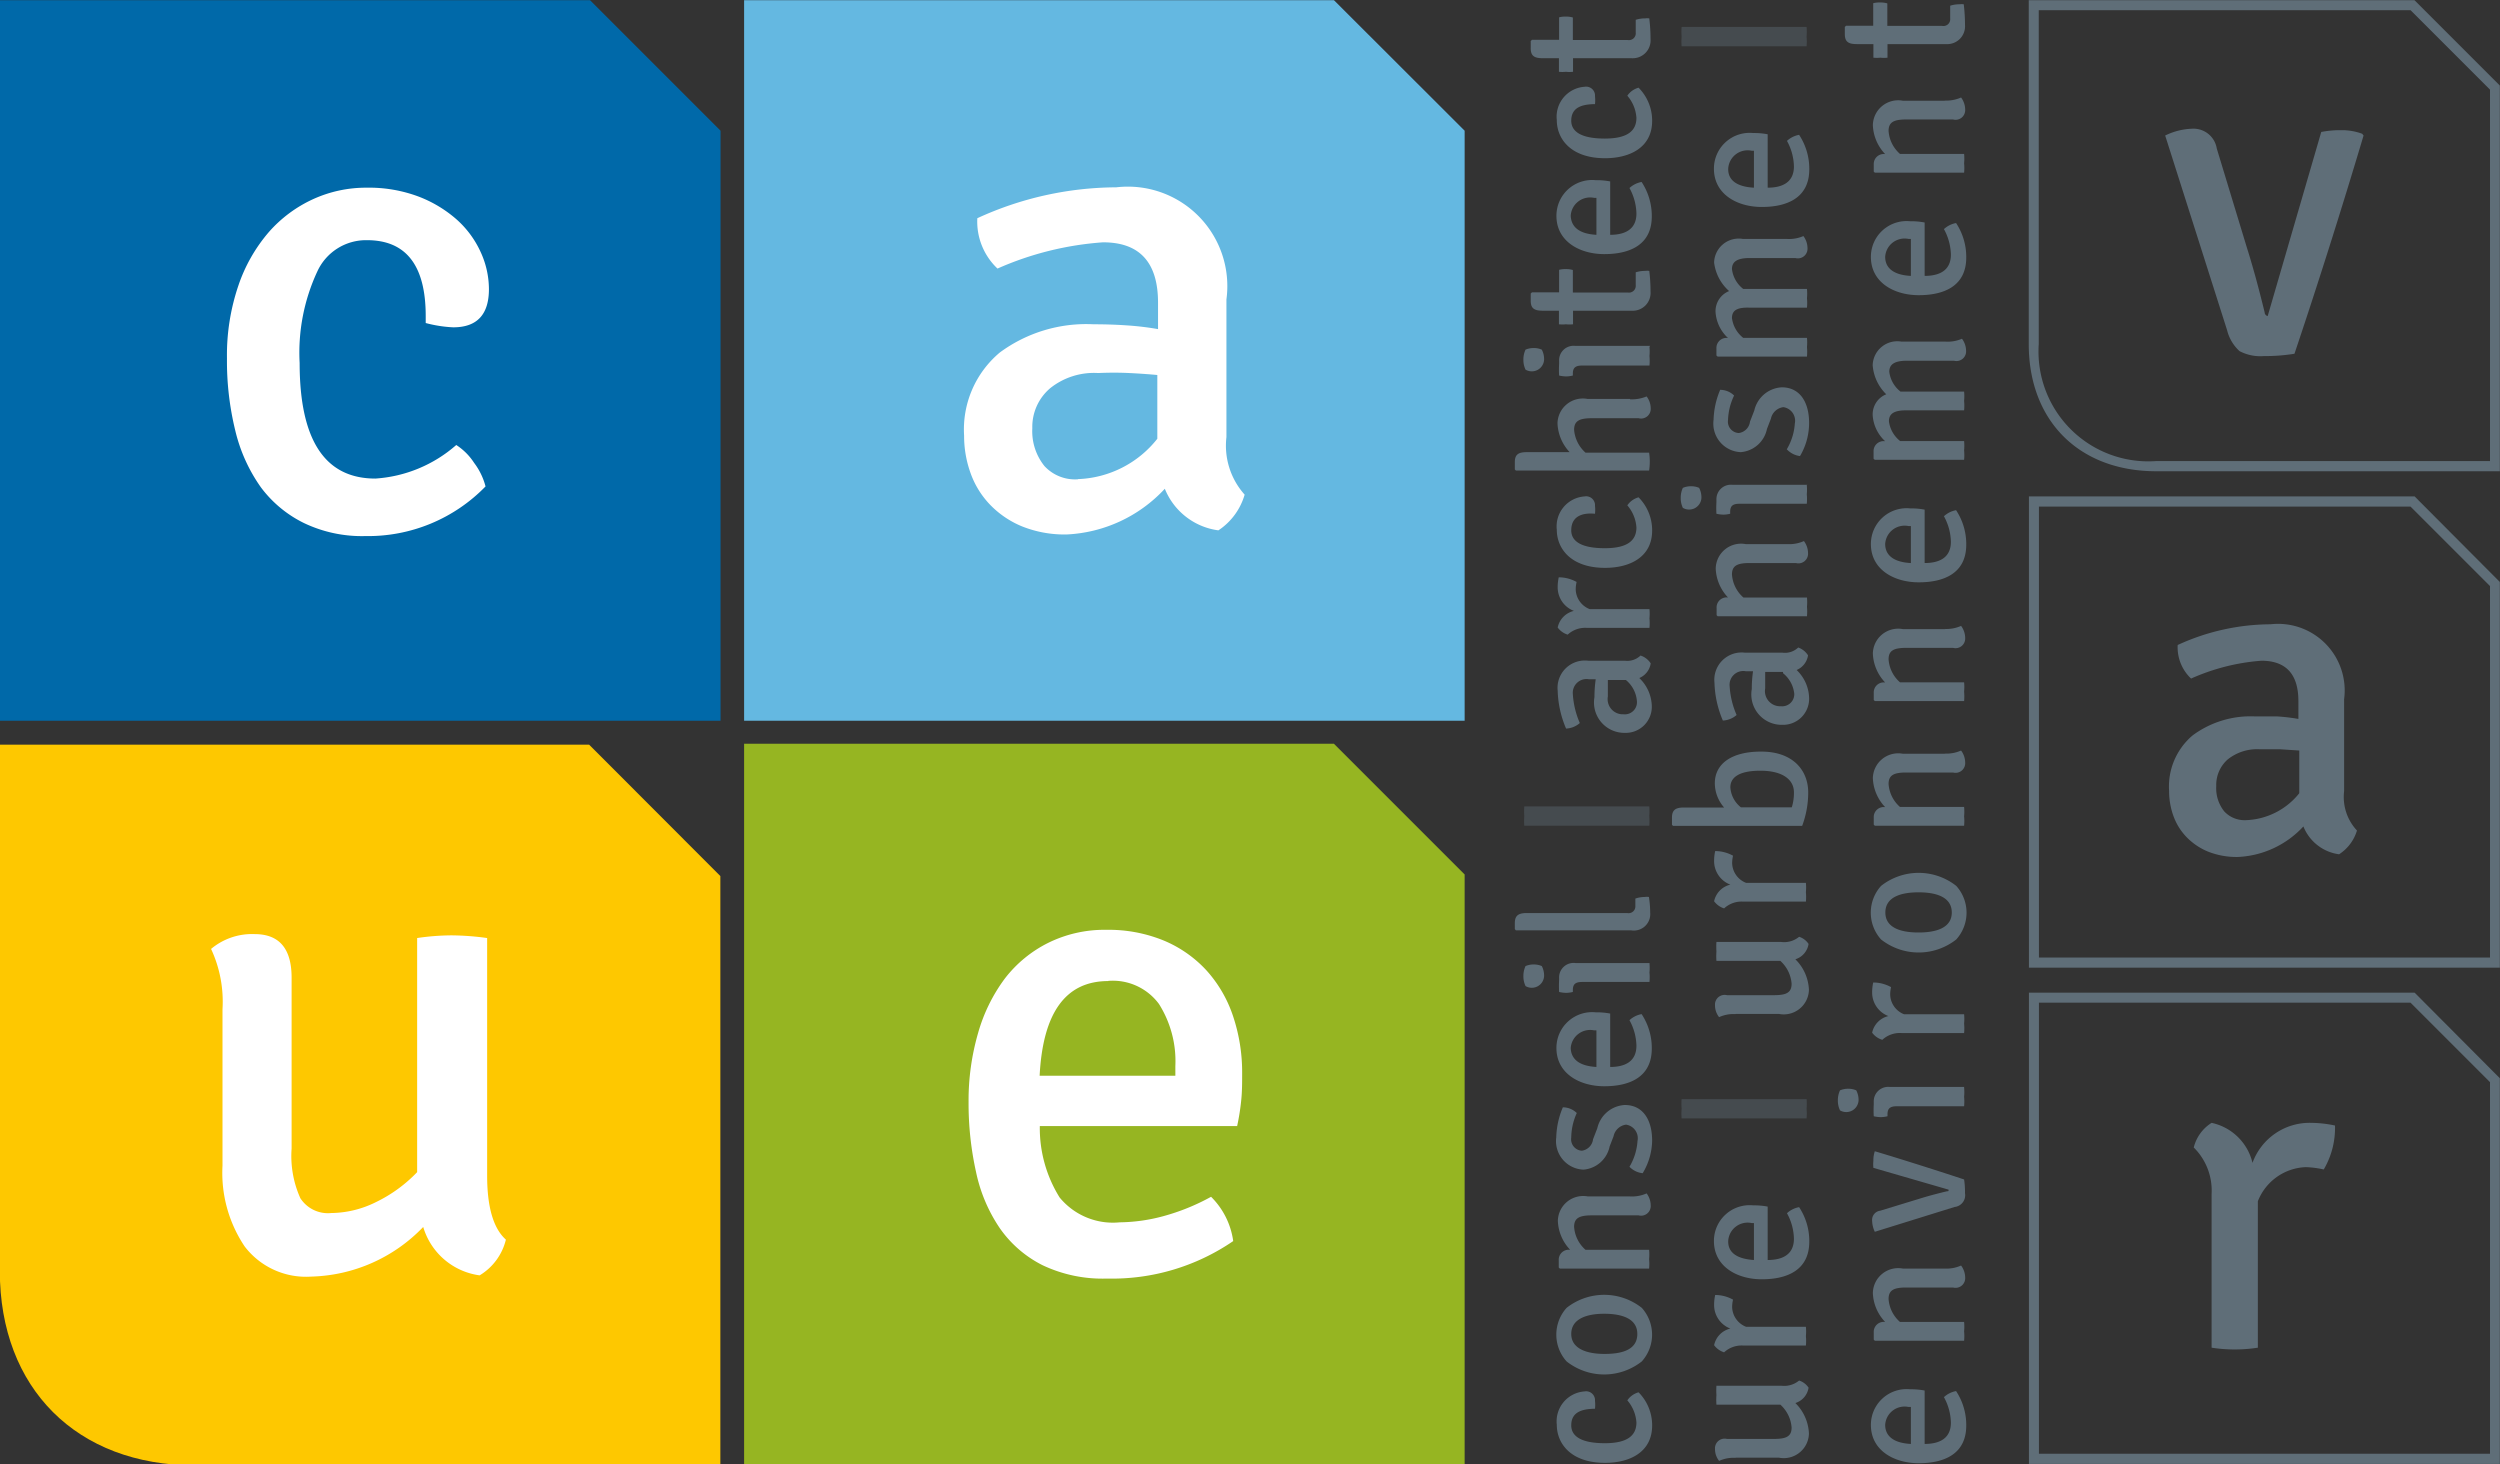 <svg id="Calque_1" data-name="Calque 1" xmlns="http://www.w3.org/2000/svg" viewBox="0 0 140 82"><rect x="0" y="0" width="140" height="82" fill="#333333" stroke="none"/><defs><style>.cls-1,.cls-7{fill:#5f6e78;}.cls-2{fill:#0069a9;}.cls-3{fill:#64b8e1;}.cls-4{fill:#96b522;}.cls-5{fill:#fec800;}.cls-6{fill:#fff;}.cls-7{opacity:0.4;}</style></defs><title>logo_CAUE</title><path class="cls-1" d="M479.86,311.56a2.27,2.27,0,0,1,1-1.38,3,3,0,0,1,2.29,2.24,3.4,3.4,0,0,1,3.29-2.24,6.46,6.46,0,0,1,1.33.15,4.58,4.58,0,0,1-.63,2.46,5.41,5.41,0,0,0-1-.13,3,3,0,0,0-2.69,1.91v8.2a8.44,8.44,0,0,1-2.59,0v-8.62A3.39,3.39,0,0,0,479.86,311.56Z" transform="translate(-357.01 -247.3)"/><path class="cls-1" d="M492.23,302.89h-21.6v26.39H497v-21.6Zm4.22,25.82H471.19V303.45H492l4.45,4.45v20.81Z" transform="translate(-357.01 -247.3)"/><path class="cls-1" d="M484,265l3-10.31a5.59,5.59,0,0,1,1.12-.1,3.26,3.26,0,0,1,1.17.2l0.08,0.1q-1.89,6.33-3.87,12.22a10.24,10.24,0,0,1-1.71.13,2.49,2.49,0,0,1-1.37-.28,2.34,2.34,0,0,1-.69-1.16l-3.47-10.91a3.65,3.65,0,0,1,1.48-.38,1.32,1.32,0,0,1,1.41,1.11l1.68,5.53q0.48,1.51,1,3.64A0.22,0.22,0,0,0,484,265Z" transform="translate(-357.01 -247.3)"/><path class="cls-1" d="M489,293.81a2.41,2.41,0,0,1-1,1.33,2.51,2.51,0,0,1-2-1.56,5.31,5.31,0,0,1-3.67,1.71,4.32,4.32,0,0,1-1.67-.3,3.55,3.55,0,0,1-1.21-.82,3.32,3.32,0,0,1-.73-1.18,4.08,4.08,0,0,1-.24-1.39,3.75,3.75,0,0,1,1.32-3.12,5.45,5.45,0,0,1,3.51-1.06c0.42,0,.83,0,1.23,0a11,11,0,0,1,1.18.14v-1q0-2.25-2.06-2.26a11.78,11.78,0,0,0-3.95,1,2.41,2.41,0,0,1-.75-1.88,12.54,12.54,0,0,1,5.2-1.16,3.73,3.73,0,0,1,4.12,4.2v5.15A2.75,2.75,0,0,0,489,293.81Zm-6.23-.58a4,4,0,0,0,3-1.51v-2.39l-1.06-.07-1.15,0a2.63,2.63,0,0,0-1.8.57,1.9,1.9,0,0,0-.64,1.49,2.07,2.07,0,0,0,.45,1.42A1.55,1.55,0,0,0,482.76,293.23Z" transform="translate(-357.01 -247.3)"/><polygon class="cls-2" points="0 0.01 0 40.36 40.35 40.36 40.35 7.32 33.04 0.01 0 0.01"/><polygon class="cls-3" points="41.67 0.01 41.67 40.36 82.02 40.36 82.02 7.32 74.7 0.01 41.67 0.01"/><polygon class="cls-4" points="41.67 41.65 41.67 82 82.02 82 82.02 48.97 74.7 41.65 41.67 41.65"/><path class="cls-5" d="M390,289H357v29.47c0,6.58,4.31,10.89,10.92,10.89h29.43v-33Z" transform="translate(-357.01 -247.3)"/><path class="cls-6" d="M380.85,265.39V265q0-4.25-3.29-4.25a3,3,0,0,0-2.77,1.73,10.77,10.77,0,0,0-1,5.15q0,6.47,4.24,6.47a7.61,7.61,0,0,0,4.53-1.88,3.35,3.35,0,0,1,1,1,3.73,3.73,0,0,1,.64,1.32,9.17,9.17,0,0,1-6.73,2.78,7.52,7.52,0,0,1-3.44-.73,6.67,6.67,0,0,1-2.41-2,9.14,9.14,0,0,1-1.43-3.16,16.38,16.38,0,0,1-.47-4.06,12.1,12.1,0,0,1,.64-4.08,9,9,0,0,1,1.71-3,7.38,7.38,0,0,1,2.48-1.84,7.15,7.15,0,0,1,3-.64,7.91,7.91,0,0,1,2.88.49,7,7,0,0,1,2.14,1.28,5.47,5.47,0,0,1,1.35,1.82,5,5,0,0,1,.47,2.09q0,2.14-2,2.14A7.26,7.26,0,0,1,380.85,265.39Z" transform="translate(-357.01 -247.3)"/><path class="cls-6" d="M426.71,275a3.59,3.59,0,0,1-1.47,2,3.77,3.77,0,0,1-3-2.33,8,8,0,0,1-5.49,2.56,6.41,6.41,0,0,1-2.5-.45,5.27,5.27,0,0,1-1.8-1.22,4.94,4.94,0,0,1-1.09-1.77,6.13,6.13,0,0,1-.36-2.09,5.62,5.62,0,0,1,2-4.66,8.15,8.15,0,0,1,5.25-1.58q0.94,0,1.84.06a16.51,16.51,0,0,1,1.77.21v-1.48q0-3.38-3.08-3.38a17.6,17.6,0,0,0-5.91,1.47,3.62,3.62,0,0,1-1.13-2.82,18.78,18.78,0,0,1,7.78-1.73,5.57,5.57,0,0,1,6.17,6.28v7.71A4.11,4.11,0,0,0,426.71,275Zm-9.33-.87a5.93,5.93,0,0,0,4.44-2.26v-3.57q-0.75-.07-1.58-0.11t-1.73,0a3.93,3.93,0,0,0-2.69.85,2.84,2.84,0,0,0-1,2.24,3.11,3.11,0,0,0,.68,2.12A2.33,2.33,0,0,0,417.38,274.14Z" transform="translate(-357.01 -247.3)"/><path class="cls-6" d="M369.47,312.58v-8.76a7,7,0,0,0-.64-3.38,3.57,3.57,0,0,1,2.44-.83q2.07,0,2.07,2.44v9.57a5.76,5.76,0,0,0,.49,2.78,1.84,1.84,0,0,0,1.73.83,5.75,5.75,0,0,0,2.52-.62,8,8,0,0,0,2.29-1.67V299.83a13.59,13.59,0,0,1,1.92-.15,15.24,15.24,0,0,1,2,.15v13.31q0,2.64,1.05,3.58a3.22,3.22,0,0,1-1.47,2,3.83,3.83,0,0,1-3.16-2.71,9,9,0,0,1-6.28,2.78,4.32,4.32,0,0,1-3.72-1.69A7.39,7.39,0,0,1,369.47,312.58Z" transform="translate(-357.01 -247.3)"/><path class="cls-6" d="M426.29,310.36H415.24a7.34,7.34,0,0,0,1.11,4,3.86,3.86,0,0,0,3.37,1.39,9.66,9.66,0,0,0,2.42-.34,12.11,12.11,0,0,0,2.69-1.09,4.32,4.32,0,0,1,1.24,2.48A12,12,0,0,1,419,318.9a7.83,7.83,0,0,1-3.61-.75,6.44,6.44,0,0,1-2.39-2.07,8.8,8.8,0,0,1-1.33-3.14,17.72,17.72,0,0,1-.42-3.93,13.57,13.57,0,0,1,.53-3.85,9.37,9.37,0,0,1,1.5-3.06,7,7,0,0,1,2.43-2,7.1,7.1,0,0,1,3.25-.73,8.14,8.14,0,0,1,3.22.6,6.81,6.81,0,0,1,2.39,1.67,7.21,7.21,0,0,1,1.49,2.56,9.91,9.91,0,0,1,.51,3.22c0,0.5,0,1-.05,1.48A12.7,12.7,0,0,1,426.29,310.36Zm-7.22-8.12q-3.57,0-3.84,5.3h7.6V307a6,6,0,0,0-.92-3.48A3.21,3.21,0,0,0,419.07,302.23Z" transform="translate(-357.01 -247.3)"/><path class="cls-1" d="M445,327.12c0,0.65.63,1,1.88,1s1.77-.42,1.77-1.16a2.11,2.11,0,0,0-.51-1.24,1.12,1.12,0,0,1,.63-0.45,2.62,2.62,0,0,1,.76,1.86c0,1.47-1.22,2.09-2.64,2.09-1.9,0-2.7-1.07-2.7-2.14a1.68,1.68,0,0,1,1.55-1.86,0.5,0.5,0,0,1,.59.53,2,2,0,0,1,0,.44C445.6,326.2,445,326.37,445,327.12Z" transform="translate(-357.01 -247.3)"/><path class="cls-1" d="M448.95,320.54a2.24,2.24,0,0,1,0,3,3.4,3.4,0,0,1-4.21,0,2.24,2.24,0,0,1,0-3A3.4,3.4,0,0,1,448.95,320.54ZM448.7,322c0-.88-0.9-1.13-1.86-1.13S445,321.15,445,322s0.91,1.12,1.86,1.12S448.7,322.91,448.7,322Z" transform="translate(-357.01 -247.3)"/><path class="cls-1" d="M448.29,314.3a2,2,0,0,0,.93-0.17,1.13,1.13,0,0,1,.23.67,0.54,0.54,0,0,1-.68.56h-2.61c-0.69,0-1,.14-1,0.64a1.88,1.88,0,0,0,.64,1.29h3.56a2.71,2.71,0,0,1,0,.52,2.82,2.82,0,0,1,0,.53h-5l-0.06-.06v-0.4a0.56,0.56,0,0,1,.64-0.59,2.47,2.47,0,0,1-.69-1.63,1.42,1.42,0,0,1,1.68-1.36h2.39Z" transform="translate(-357.01 -247.3)"/><path class="cls-1" d="M448.26,312.64a3.23,3.23,0,0,0,.45-1.44,0.77,0.77,0,0,0-.64-0.92,0.82,0.82,0,0,0-.7.65l-0.22.57a1.63,1.63,0,0,1-1.47,1.3,1.6,1.6,0,0,1-1.52-1.81,4.6,4.6,0,0,1,.37-1.68,1.12,1.12,0,0,1,.78.32A3.38,3.38,0,0,0,445,311a0.64,0.64,0,0,0,.59.74,0.73,0.73,0,0,0,.63-0.64l0.24-.62a1.67,1.67,0,0,1,1.54-1.3c1,0,1.53.81,1.53,2A3.64,3.64,0,0,1,449,313,1.21,1.21,0,0,1,448.26,312.64Z" transform="translate(-357.01 -247.3)"/><path class="cls-1" d="M447.18,307.05c0.85,0,1.47-.32,1.47-1.19a3.09,3.09,0,0,0-.39-1.43,1.37,1.37,0,0,1,.68-0.34,3.45,3.45,0,0,1,.57,1.93c0,1.62-1.27,2.11-2.66,2.11s-2.68-.72-2.68-2.14a2,2,0,0,1,2.2-2,4,4,0,0,1,.81.07v3Zm-0.77,0V305h-0.13a1.09,1.09,0,0,0-1.31,1C445,306.66,445.51,307,446.41,307.05Z" transform="translate(-357.01 -247.3)"/><path class="cls-1" d="M442.44,302.52a1.28,1.28,0,0,1-.12-0.56,1.31,1.31,0,0,1,.12-0.56,1.16,1.16,0,0,1,.46-0.09,1.11,1.11,0,0,1,.45.09,1.15,1.15,0,0,1,.13.56A0.69,0.69,0,0,1,442.44,302.52Zm6.94-1.28a2.71,2.71,0,0,1,0,.52,2.75,2.75,0,0,1,0,.53h-3.76c-0.37,0-.53.11-0.53,0.45v0.11a1.62,1.62,0,0,1-.38.05,1.87,1.87,0,0,1-.39-0.05,5.82,5.82,0,0,1,0-.65v-0.14a0.81,0.81,0,0,1,.91-0.83h4.19Z" transform="translate(-357.01 -247.3)"/><path class="cls-1" d="M448.59,297.62a1.66,1.66,0,0,1,.53-0.09,0.86,0.86,0,0,1,.23,0,5.76,5.76,0,0,1,.07.87,0.92,0.92,0,0,1-1.06,1H441.9l-0.06-.07V299c0-.44.21-0.57,0.68-0.57h5.61a0.38,0.38,0,0,0,.46-0.4v-0.38Z" transform="translate(-357.01 -247.3)"/><path class="cls-7" d="M442.37,293.54a3.15,3.15,0,0,1,0-.54,3.23,3.23,0,0,1,0-.54h7a3.23,3.23,0,0,1,0,.54,3.15,3.15,0,0,1,0,.54h-7Z" transform="translate(-357.01 -247.3)"/><path class="cls-1" d="M449.45,284.45a1.06,1.06,0,0,1-.64.82,2.24,2.24,0,0,1,.7,1.55,1.46,1.46,0,0,1-1.51,1.52,1.7,1.7,0,0,1-1.7-2,7,7,0,0,1,.07-1H446a0.77,0.77,0,0,0-.91.84,4.74,4.74,0,0,0,.39,1.61,1.24,1.24,0,0,1-.77.31,5.79,5.79,0,0,1-.47-2.12,1.53,1.53,0,0,1,1.71-1.68H448a1.07,1.07,0,0,0,.88-0.29A1.07,1.07,0,0,1,449.45,284.45Zm-1.4.93h-1c0,0.31,0,.64,0,0.92a0.85,0.85,0,0,0,.88,1,0.68,0.68,0,0,0,.75-0.69A1.7,1.7,0,0,0,448.06,285.38Z" transform="translate(-357.01 -247.3)"/><path class="cls-1" d="M444.24,282.44a1.21,1.21,0,0,1,.91-0.93,1.41,1.41,0,0,1-.91-1.34,2.52,2.52,0,0,1,.06-0.54,2.06,2.06,0,0,1,1,.26,1.87,1.87,0,0,0-.05.42,1.22,1.22,0,0,0,.78,1.1h3.35a2.7,2.7,0,0,1,0,.52,2.75,2.75,0,0,1,0,.53h-3.52a1.44,1.44,0,0,0-1.06.38A1.09,1.09,0,0,1,444.24,282.44Z" transform="translate(-357.01 -247.3)"/><path class="cls-1" d="M445,277c0,0.65.63,1,1.88,1s1.77-.42,1.77-1.16a2.1,2.1,0,0,0-.51-1.24,1.12,1.12,0,0,1,.63-0.45,2.62,2.62,0,0,1,.76,1.86c0,1.47-1.22,2.09-2.64,2.09-1.9,0-2.7-1.07-2.7-2.14a1.68,1.68,0,0,1,1.55-1.86,0.5,0.5,0,0,1,.59.53,2,2,0,0,1,0,.44C445.6,276,445,276.22,445,277Z" transform="translate(-357.01 -247.3)"/><path class="cls-1" d="M448.29,269.66a2.14,2.14,0,0,0,.93-0.16,1.1,1.1,0,0,1,.23.66,0.54,0.54,0,0,1-.68.56h-2.61c-0.69,0-1,.14-1,0.65a1.92,1.92,0,0,0,.64,1.28h3.56a3.3,3.3,0,0,1,0,1H441.9l-0.06-.06v-0.41c0-.44.21-0.56,0.68-0.56h2.39a2.49,2.49,0,0,1-.68-1.62,1.42,1.42,0,0,1,1.68-1.36h2.38Z" transform="translate(-357.01 -247.3)"/><path class="cls-1" d="M442.44,268a1.27,1.27,0,0,1-.12-0.56,1.31,1.31,0,0,1,.12-0.56,1.16,1.16,0,0,1,.46-0.09,1.11,1.11,0,0,1,.45.09,1.15,1.15,0,0,1,.13.56A0.69,0.69,0,0,1,442.44,268Zm6.94-1.28a2.7,2.7,0,0,1,0,.52,2.75,2.75,0,0,1,0,.53h-3.76c-0.37,0-.53.11-0.53,0.45v0.11a1.61,1.61,0,0,1-.38.05,1.85,1.85,0,0,1-.39-0.05,5.81,5.81,0,0,1,0-.65V267.5a0.81,0.81,0,0,1,.91-0.83h4.19Z" transform="translate(-357.01 -247.3)"/><path class="cls-1" d="M444.69,262.37a1.3,1.3,0,0,1,.4.05l0,1.26h3.07a0.38,0.38,0,0,0,.45-0.42v-0.71a1.71,1.71,0,0,1,.53-0.08,0.84,0.84,0,0,1,.23,0,9.7,9.7,0,0,1,.07,1.15,1,1,0,0,1-1.06,1.08h-3.28v0.76a1.71,1.71,0,0,1-.4,0,1.74,1.74,0,0,1-.39,0l0-.76h-0.9c-0.47,0-.68-0.12-0.68-0.56v-0.4l0.07-.07h1.52l0-1.26A1.31,1.31,0,0,1,444.69,262.37Z" transform="translate(-357.01 -247.3)"/><path class="cls-1" d="M447.18,260.45c0.85,0,1.47-.32,1.47-1.19a3.09,3.09,0,0,0-.39-1.43,1.37,1.37,0,0,1,.68-0.34,3.46,3.46,0,0,1,.57,1.93c0,1.62-1.27,2.11-2.66,2.11s-2.68-.72-2.68-2.14a2,2,0,0,1,2.2-2,4,4,0,0,1,.81.07v3Zm-0.77,0v-2.07h-0.13a1.09,1.09,0,0,0-1.31,1C445,260.06,445.51,260.4,446.41,260.45Z" transform="translate(-357.01 -247.3)"/><path class="cls-1" d="M445,254.06c0,0.65.63,1,1.88,1s1.77-.42,1.77-1.16a2.1,2.1,0,0,0-.51-1.24,1.12,1.12,0,0,1,.63-0.45,2.62,2.62,0,0,1,.76,1.86c0,1.47-1.22,2.09-2.64,2.09-1.9,0-2.7-1.07-2.7-2.14a1.68,1.68,0,0,1,1.55-1.86,0.5,0.5,0,0,1,.59.53,2,2,0,0,1,0,.44C445.6,253.14,445,253.31,445,254.06Z" transform="translate(-357.01 -247.3)"/><path class="cls-1" d="M444.69,248.23a1.3,1.3,0,0,1,.4.05l0,1.26h3.07a0.38,0.38,0,0,0,.45-0.42v-0.71a1.71,1.71,0,0,1,.53-0.08,0.84,0.84,0,0,1,.23,0,9.7,9.7,0,0,1,.07,1.15,1,1,0,0,1-1.06,1.08h-3.28v0.76a1.71,1.71,0,0,1-.4,0,1.74,1.74,0,0,1-.39,0l0-.76h-0.9c-0.47,0-.68-0.12-0.68-0.56v-0.4l0.07-.07h1.52l0-1.26A1.31,1.31,0,0,1,444.69,248.23Z" transform="translate(-357.01 -247.3)"/><path class="cls-1" d="M454.2,328.94a1.93,1.93,0,0,0-.92.17,1.06,1.06,0,0,1-.23-0.67,0.54,0.54,0,0,1,.67-0.56h2.62c0.69,0,1-.13,1-0.64a1.92,1.92,0,0,0-.63-1.28h-3.58a3.9,3.9,0,0,1,0-.53,4.18,4.18,0,0,1,0-.53h3.63a1.31,1.31,0,0,0,1-.29,1,1,0,0,1,.53.4,1.07,1.07,0,0,1-.74.86,2.54,2.54,0,0,1,.76,1.71,1.41,1.41,0,0,1-1.68,1.35H454.2Z" transform="translate(-357.01 -247.3)"/><path class="cls-1" d="M453,322.63a1.21,1.21,0,0,1,.91-0.93,1.41,1.41,0,0,1-.91-1.34,2.53,2.53,0,0,1,.06-0.54,2.06,2.06,0,0,1,1,.26,1.87,1.87,0,0,0-.05.42,1.22,1.22,0,0,0,.78,1.1h3.35a2.71,2.71,0,0,1,0,.52,2.75,2.75,0,0,1,0,.53h-3.52a1.44,1.44,0,0,0-1.06.38A1.09,1.09,0,0,1,453,322.63Z" transform="translate(-357.01 -247.3)"/><path class="cls-1" d="M456,317.86c0.85,0,1.47-.32,1.47-1.19a3.09,3.09,0,0,0-.39-1.43,1.37,1.37,0,0,1,.68-0.34,3.45,3.45,0,0,1,.57,1.93c0,1.62-1.27,2.11-2.66,2.11s-2.68-.72-2.68-2.14a2,2,0,0,1,2.2-2,4,4,0,0,1,.81.07v3Zm-0.77,0v-2.07h-0.13a1.09,1.09,0,0,0-1.31,1C453.77,317.47,454.32,317.8,455.22,317.86Z" transform="translate(-357.01 -247.3)"/><path class="cls-7" d="M451.18,309.93a3.15,3.15,0,0,1,0-.54,3.23,3.23,0,0,1,0-.54h7a3.23,3.23,0,0,1,0,.54,3.15,3.15,0,0,1,0,.54h-7Z" transform="translate(-357.01 -247.3)"/><path class="cls-1" d="M454.2,304.09a1.93,1.93,0,0,0-.92.17,1.06,1.06,0,0,1-.23-0.67,0.54,0.54,0,0,1,.67-0.56h2.62c0.69,0,1-.13,1-0.64a1.92,1.92,0,0,0-.63-1.28h-3.58a3.9,3.9,0,0,1,0-.53,4.18,4.18,0,0,1,0-.53h3.63a1.31,1.31,0,0,0,1-.29,1,1,0,0,1,.53.4,1.07,1.07,0,0,1-.74.86,2.54,2.54,0,0,1,.76,1.71,1.41,1.41,0,0,1-1.68,1.35H454.2Z" transform="translate(-357.01 -247.3)"/><path class="cls-1" d="M453,297.77a1.21,1.21,0,0,1,.91-0.93,1.41,1.41,0,0,1-.91-1.34,2.54,2.54,0,0,1,.06-0.54,2.06,2.06,0,0,1,1,.26,1.87,1.87,0,0,0-.05.42,1.22,1.22,0,0,0,.78,1.1h3.35a2.71,2.71,0,0,1,0,.52,2.75,2.75,0,0,1,0,.53h-3.52a1.44,1.44,0,0,0-1.06.38A1.09,1.09,0,0,1,453,297.77Z" transform="translate(-357.01 -247.3)"/><path class="cls-1" d="M458.27,291.68a5.34,5.34,0,0,1-.34,1.87H450.7l-0.06-.06v-0.4c0-.44.21-0.57,0.68-0.57h2.24a2.08,2.08,0,0,1-.52-1.35c0-1.18,1.06-1.78,2.56-1.78C457.39,289.37,458.27,290.42,458.27,291.68Zm-3.77.83h2.85a2.69,2.69,0,0,0,.12-0.84c0-.71-0.63-1.21-1.88-1.21s-1.68.41-1.68,0.93A1.55,1.55,0,0,0,454.5,292.51Z" transform="translate(-357.01 -247.3)"/><path class="cls-1" d="M458.26,284a1.06,1.06,0,0,1-.64.82,2.24,2.24,0,0,1,.7,1.55,1.46,1.46,0,0,1-1.51,1.52,1.7,1.7,0,0,1-1.7-2,7,7,0,0,1,.07-1h-0.4a0.77,0.77,0,0,0-.91.84,4.73,4.73,0,0,0,.39,1.61,1.24,1.24,0,0,1-.77.31,5.79,5.79,0,0,1-.47-2.12,1.53,1.53,0,0,1,1.71-1.68h2.1a1.07,1.07,0,0,0,.88-0.29A1.07,1.07,0,0,1,458.26,284Zm-1.4.93h-1c0,0.31,0,.64,0,0.92a0.85,0.85,0,0,0,.88,1,0.68,0.68,0,0,0,.75-0.69A1.7,1.7,0,0,0,456.86,285Z" transform="translate(-357.01 -247.3)"/><path class="cls-1" d="M457.1,277.77a2,2,0,0,0,.93-0.17,1.13,1.13,0,0,1,.23.67,0.54,0.54,0,0,1-.68.56H455c-0.69,0-1,.14-1,0.64a1.88,1.88,0,0,0,.64,1.29h3.56a2.71,2.71,0,0,1,0,.52,2.82,2.82,0,0,1,0,.53h-5l-0.06-.06v-0.4a0.56,0.56,0,0,1,.64-0.59,2.48,2.48,0,0,1-.69-1.63,1.42,1.42,0,0,1,1.68-1.36h2.39Z" transform="translate(-357.01 -247.3)"/><path class="cls-1" d="M451.25,275.74a1.27,1.27,0,0,1-.12-0.56,1.31,1.31,0,0,1,.12-0.56,1.16,1.16,0,0,1,.46-0.09,1.11,1.11,0,0,1,.45.09,1.15,1.15,0,0,1,.13.56A0.69,0.69,0,0,1,451.25,275.74Zm6.94-1.28a2.7,2.7,0,0,1,0,.52,2.75,2.75,0,0,1,0,.53h-3.76c-0.37,0-.53.11-0.53,0.45v0.11a1.61,1.61,0,0,1-.38.05,1.85,1.85,0,0,1-.39-0.05,5.82,5.82,0,0,1,0-.65v-0.14a0.81,0.81,0,0,1,.91-0.83h4.19Z" transform="translate(-357.01 -247.3)"/><path class="cls-1" d="M457.07,272.46a3.23,3.23,0,0,0,.45-1.44,0.77,0.77,0,0,0-.64-0.92,0.82,0.82,0,0,0-.7.65l-0.22.57a1.63,1.63,0,0,1-1.47,1.3,1.6,1.6,0,0,1-1.52-1.81,4.6,4.6,0,0,1,.37-1.68,1.12,1.12,0,0,1,.78.32,3.38,3.38,0,0,0-.34,1.36,0.64,0.64,0,0,0,.6.74,0.73,0.73,0,0,0,.63-0.64l0.24-.62a1.67,1.67,0,0,1,1.54-1.3c1,0,1.53.81,1.53,2a3.64,3.64,0,0,1-.51,1.85A1.22,1.22,0,0,1,457.07,272.46Z" transform="translate(-357.01 -247.3)"/><path class="cls-1" d="M454,265.11a1.68,1.68,0,0,0,.63,1.11h3.57a2.71,2.71,0,0,1,0,.52,2.82,2.82,0,0,1,0,.53h-5l-0.07-.06v-0.4a0.56,0.56,0,0,1,.65-0.58,2.17,2.17,0,0,1-.7-1.46,1.21,1.21,0,0,1,.76-1.17A2.54,2.54,0,0,1,453,262a1.38,1.38,0,0,1,1.61-1.32h2.46a2,2,0,0,0,.93-0.16,1.13,1.13,0,0,1,.23.67,0.54,0.54,0,0,1-.68.56H455c-0.72,0-1,.21-1,0.62a1.66,1.66,0,0,0,.63,1.11h3.57a2.7,2.7,0,0,1,0,.52,2.75,2.75,0,0,1,0,.53H455C454.26,264.5,454,264.7,454,265.11Z" transform="translate(-357.01 -247.3)"/><path class="cls-1" d="M456,257.81c0.85,0,1.47-.32,1.47-1.19a3.09,3.09,0,0,0-.39-1.43,1.37,1.37,0,0,1,.68-0.34,3.45,3.45,0,0,1,.57,1.93c0,1.62-1.27,2.11-2.66,2.11s-2.68-.72-2.68-2.14a2,2,0,0,1,2.2-2,4,4,0,0,1,.81.07v3Zm-0.77,0v-2.07h-0.13a1.09,1.09,0,0,0-1.31,1C453.77,257.42,454.32,257.76,455.22,257.81Z" transform="translate(-357.01 -247.3)"/><path class="cls-7" d="M451.18,249.89a3.15,3.15,0,0,1,0-.54,3.23,3.23,0,0,1,0-.54h7a3.23,3.23,0,0,1,0,.54,3.15,3.15,0,0,1,0,.54h-7Z" transform="translate(-357.01 -247.3)"/><path class="cls-1" d="M464.79,328.16c0.85,0,1.47-.32,1.47-1.19a3.09,3.09,0,0,0-.39-1.43,1.37,1.37,0,0,1,.68-0.34,3.45,3.45,0,0,1,.57,1.93c0,1.62-1.27,2.11-2.66,2.11s-2.68-.72-2.68-2.14a2,2,0,0,1,2.2-2,4,4,0,0,1,.81.07v3Zm-0.77,0v-2.07h-0.13a1.09,1.09,0,0,0-1.31,1C462.58,327.77,463.12,328.11,464,328.16Z" transform="translate(-357.01 -247.3)"/><path class="cls-1" d="M465.9,318.34a2,2,0,0,0,.93-0.17,1.13,1.13,0,0,1,.23.67,0.54,0.54,0,0,1-.68.56h-2.61c-0.69,0-1,.14-1,0.64a1.88,1.88,0,0,0,.64,1.29H467a2.7,2.7,0,0,1,0,.52,2.82,2.82,0,0,1,0,.53h-5l-0.06-.06v-0.4a0.56,0.56,0,0,1,.64-0.59,2.47,2.47,0,0,1-.69-1.63,1.42,1.42,0,0,1,1.68-1.36h2.39Z" transform="translate(-357.01 -247.3)"/><path class="cls-1" d="M461.92,312.7a1.9,1.9,0,0,1,0-.4,1.53,1.53,0,0,1,.08-0.53l0,0c1.58,0.47,3.86,1.2,5,1.58a4.69,4.69,0,0,1,.05.77,0.66,0.66,0,0,1-.58.77L462,316.28a1.5,1.5,0,0,1-.15-0.61,0.52,0.52,0,0,1,.45-0.57l2.26-.69c0.51-.16,1.18-0.33,1.49-0.4,0.08,0,.08,0,0.08-0.09Z" transform="translate(-357.01 -247.3)"/><path class="cls-1" d="M460.05,309.48a1.28,1.28,0,0,1-.12-0.56,1.31,1.31,0,0,1,.12-0.56,1.16,1.16,0,0,1,.46-0.09,1.11,1.11,0,0,1,.45.09,1.15,1.15,0,0,1,.13.56A0.69,0.69,0,0,1,460.05,309.48ZM467,308.2a2.7,2.7,0,0,1,0,.52,2.75,2.75,0,0,1,0,.53h-3.76c-0.37,0-.53.11-0.53,0.45v0.11a1.62,1.62,0,0,1-.38.05,1.86,1.86,0,0,1-.39-0.05,5.83,5.83,0,0,1,0-.65V309a0.81,0.81,0,0,1,.91-0.83H467Z" transform="translate(-357.01 -247.3)"/><path class="cls-1" d="M461.85,305.13a1.21,1.21,0,0,1,.91-0.93,1.41,1.41,0,0,1-.91-1.34,2.54,2.54,0,0,1,.06-0.54,2.06,2.06,0,0,1,1,.26,1.88,1.88,0,0,0-.05.42,1.22,1.22,0,0,0,.78,1.1H467a2.7,2.7,0,0,1,0,.52,2.75,2.75,0,0,1,0,.53h-3.52a1.44,1.44,0,0,0-1.06.38A1.09,1.09,0,0,1,461.85,305.13Z" transform="translate(-357.01 -247.3)"/><path class="cls-1" d="M466.56,296.91a2.24,2.24,0,0,1,0,3,3.4,3.4,0,0,1-4.21,0,2.24,2.24,0,0,1,0-3A3.4,3.4,0,0,1,466.56,296.91Zm-0.25,1.49c0-.88-0.9-1.13-1.86-1.13s-1.86.25-1.86,1.13,0.91,1.12,1.86,1.12S466.31,299.28,466.31,298.4Z" transform="translate(-357.01 -247.3)"/><path class="cls-1" d="M465.9,289.5a2,2,0,0,0,.93-0.17,1.13,1.13,0,0,1,.23.67,0.54,0.54,0,0,1-.68.56h-2.61c-0.69,0-1,.14-1,0.64a1.88,1.88,0,0,0,.64,1.29H467a2.7,2.7,0,0,1,0,.52,2.81,2.81,0,0,1,0,.53h-5l-0.06-.06v-0.4a0.56,0.56,0,0,1,.64-0.58,2.48,2.48,0,0,1-.69-1.63,1.42,1.42,0,0,1,1.68-1.36h2.39Z" transform="translate(-357.01 -247.3)"/><path class="cls-1" d="M465.9,282.52a2,2,0,0,0,.93-0.17,1.13,1.13,0,0,1,.23.67,0.54,0.54,0,0,1-.68.56h-2.61c-0.69,0-1,.14-1,0.64a1.88,1.88,0,0,0,.64,1.29H467a2.7,2.7,0,0,1,0,.52,2.82,2.82,0,0,1,0,.53h-5l-0.06-.06v-0.4a0.56,0.56,0,0,1,.64-0.58,2.48,2.48,0,0,1-.69-1.63,1.42,1.42,0,0,1,1.68-1.36h2.39Z" transform="translate(-357.01 -247.3)"/><path class="cls-1" d="M464.79,278.83c0.85,0,1.47-.32,1.47-1.19a3.09,3.09,0,0,0-.39-1.43,1.37,1.37,0,0,1,.68-0.34,3.45,3.45,0,0,1,.57,1.93c0,1.62-1.27,2.11-2.66,2.11s-2.68-.72-2.68-2.14a2,2,0,0,1,2.2-2,4,4,0,0,1,.81.07v3Zm-0.77,0v-2.07h-0.13a1.09,1.09,0,0,0-1.31,1C462.58,278.44,463.12,278.78,464,278.83Z" transform="translate(-357.01 -247.3)"/><path class="cls-1" d="M462.79,270.89a1.68,1.68,0,0,0,.63,1.11H467a2.7,2.7,0,0,1,0,.52,2.82,2.82,0,0,1,0,.53h-5l-0.07-.06v-0.4a0.56,0.56,0,0,1,.65-0.58,2.17,2.17,0,0,1-.7-1.46,1.21,1.21,0,0,1,.76-1.17,2.54,2.54,0,0,1-.76-1.63,1.38,1.38,0,0,1,1.61-1.32h2.46a2,2,0,0,0,.93-0.16,1.13,1.13,0,0,1,.23.67,0.54,0.54,0,0,1-.68.56h-2.62c-0.72,0-1,.21-1,0.62a1.66,1.66,0,0,0,.63,1.11H467a2.71,2.71,0,0,1,0,.52,2.75,2.75,0,0,1,0,.53h-3.21C463.06,270.27,462.79,270.48,462.79,270.89Z" transform="translate(-357.01 -247.3)"/><path class="cls-1" d="M464.79,262.75c0.85,0,1.47-.32,1.47-1.19a3.09,3.09,0,0,0-.39-1.43,1.37,1.37,0,0,1,.68-0.34,3.45,3.45,0,0,1,.57,1.93c0,1.62-1.27,2.11-2.66,2.11s-2.68-.72-2.68-2.14a2,2,0,0,1,2.2-2,4,4,0,0,1,.81.07v3Zm-0.77,0v-2.07h-0.13a1.09,1.09,0,0,0-1.31,1C462.58,262.36,463.12,262.7,464,262.75Z" transform="translate(-357.01 -247.3)"/><path class="cls-1" d="M465.9,252.93a2,2,0,0,0,.93-0.17,1.13,1.13,0,0,1,.23.67,0.54,0.54,0,0,1-.68.56h-2.61c-0.69,0-1,.14-1,0.64a1.88,1.88,0,0,0,.64,1.29H467a2.7,2.7,0,0,1,0,.52,2.82,2.82,0,0,1,0,.53h-5l-0.06-.06v-0.4a0.56,0.56,0,0,1,.64-0.58,2.48,2.48,0,0,1-.69-1.63,1.42,1.42,0,0,1,1.68-1.36h2.39Z" transform="translate(-357.01 -247.3)"/><path class="cls-1" d="M462.3,247.44a1.3,1.3,0,0,1,.4.05l0,1.26h3.07a0.38,0.38,0,0,0,.45-0.42v-0.71a1.71,1.71,0,0,1,.53-0.08,0.84,0.84,0,0,1,.23,0,9.66,9.66,0,0,1,.07,1.15,1,1,0,0,1-1.06,1.08h-3.28v0.76a1.71,1.71,0,0,1-.4,0,1.74,1.74,0,0,1-.39,0l0-.76H461c-0.47,0-.68-0.12-0.68-0.56v-0.4l0.07-.07h1.52l0-1.26A1.31,1.31,0,0,1,462.3,247.44Z" transform="translate(-357.01 -247.3)"/><path class="cls-1" d="M470.62,247.3v19.27c0,4.3,2.82,7.12,7.14,7.12H497v-21.6l-4.78-4.78h-21.6Zm25.82,25.82H477.76a6.15,6.15,0,0,1-6.58-6.55v-18.7H492l4.45,4.45v20.81Z" transform="translate(-357.01 -247.3)"/><path class="cls-1" d="M492.23,275.1h-21.6v26.39H497v-21.6Zm4.22,25.82H471.19V275.67H492l4.45,4.45v20.81Z" transform="translate(-357.01 -247.3)"/></svg>